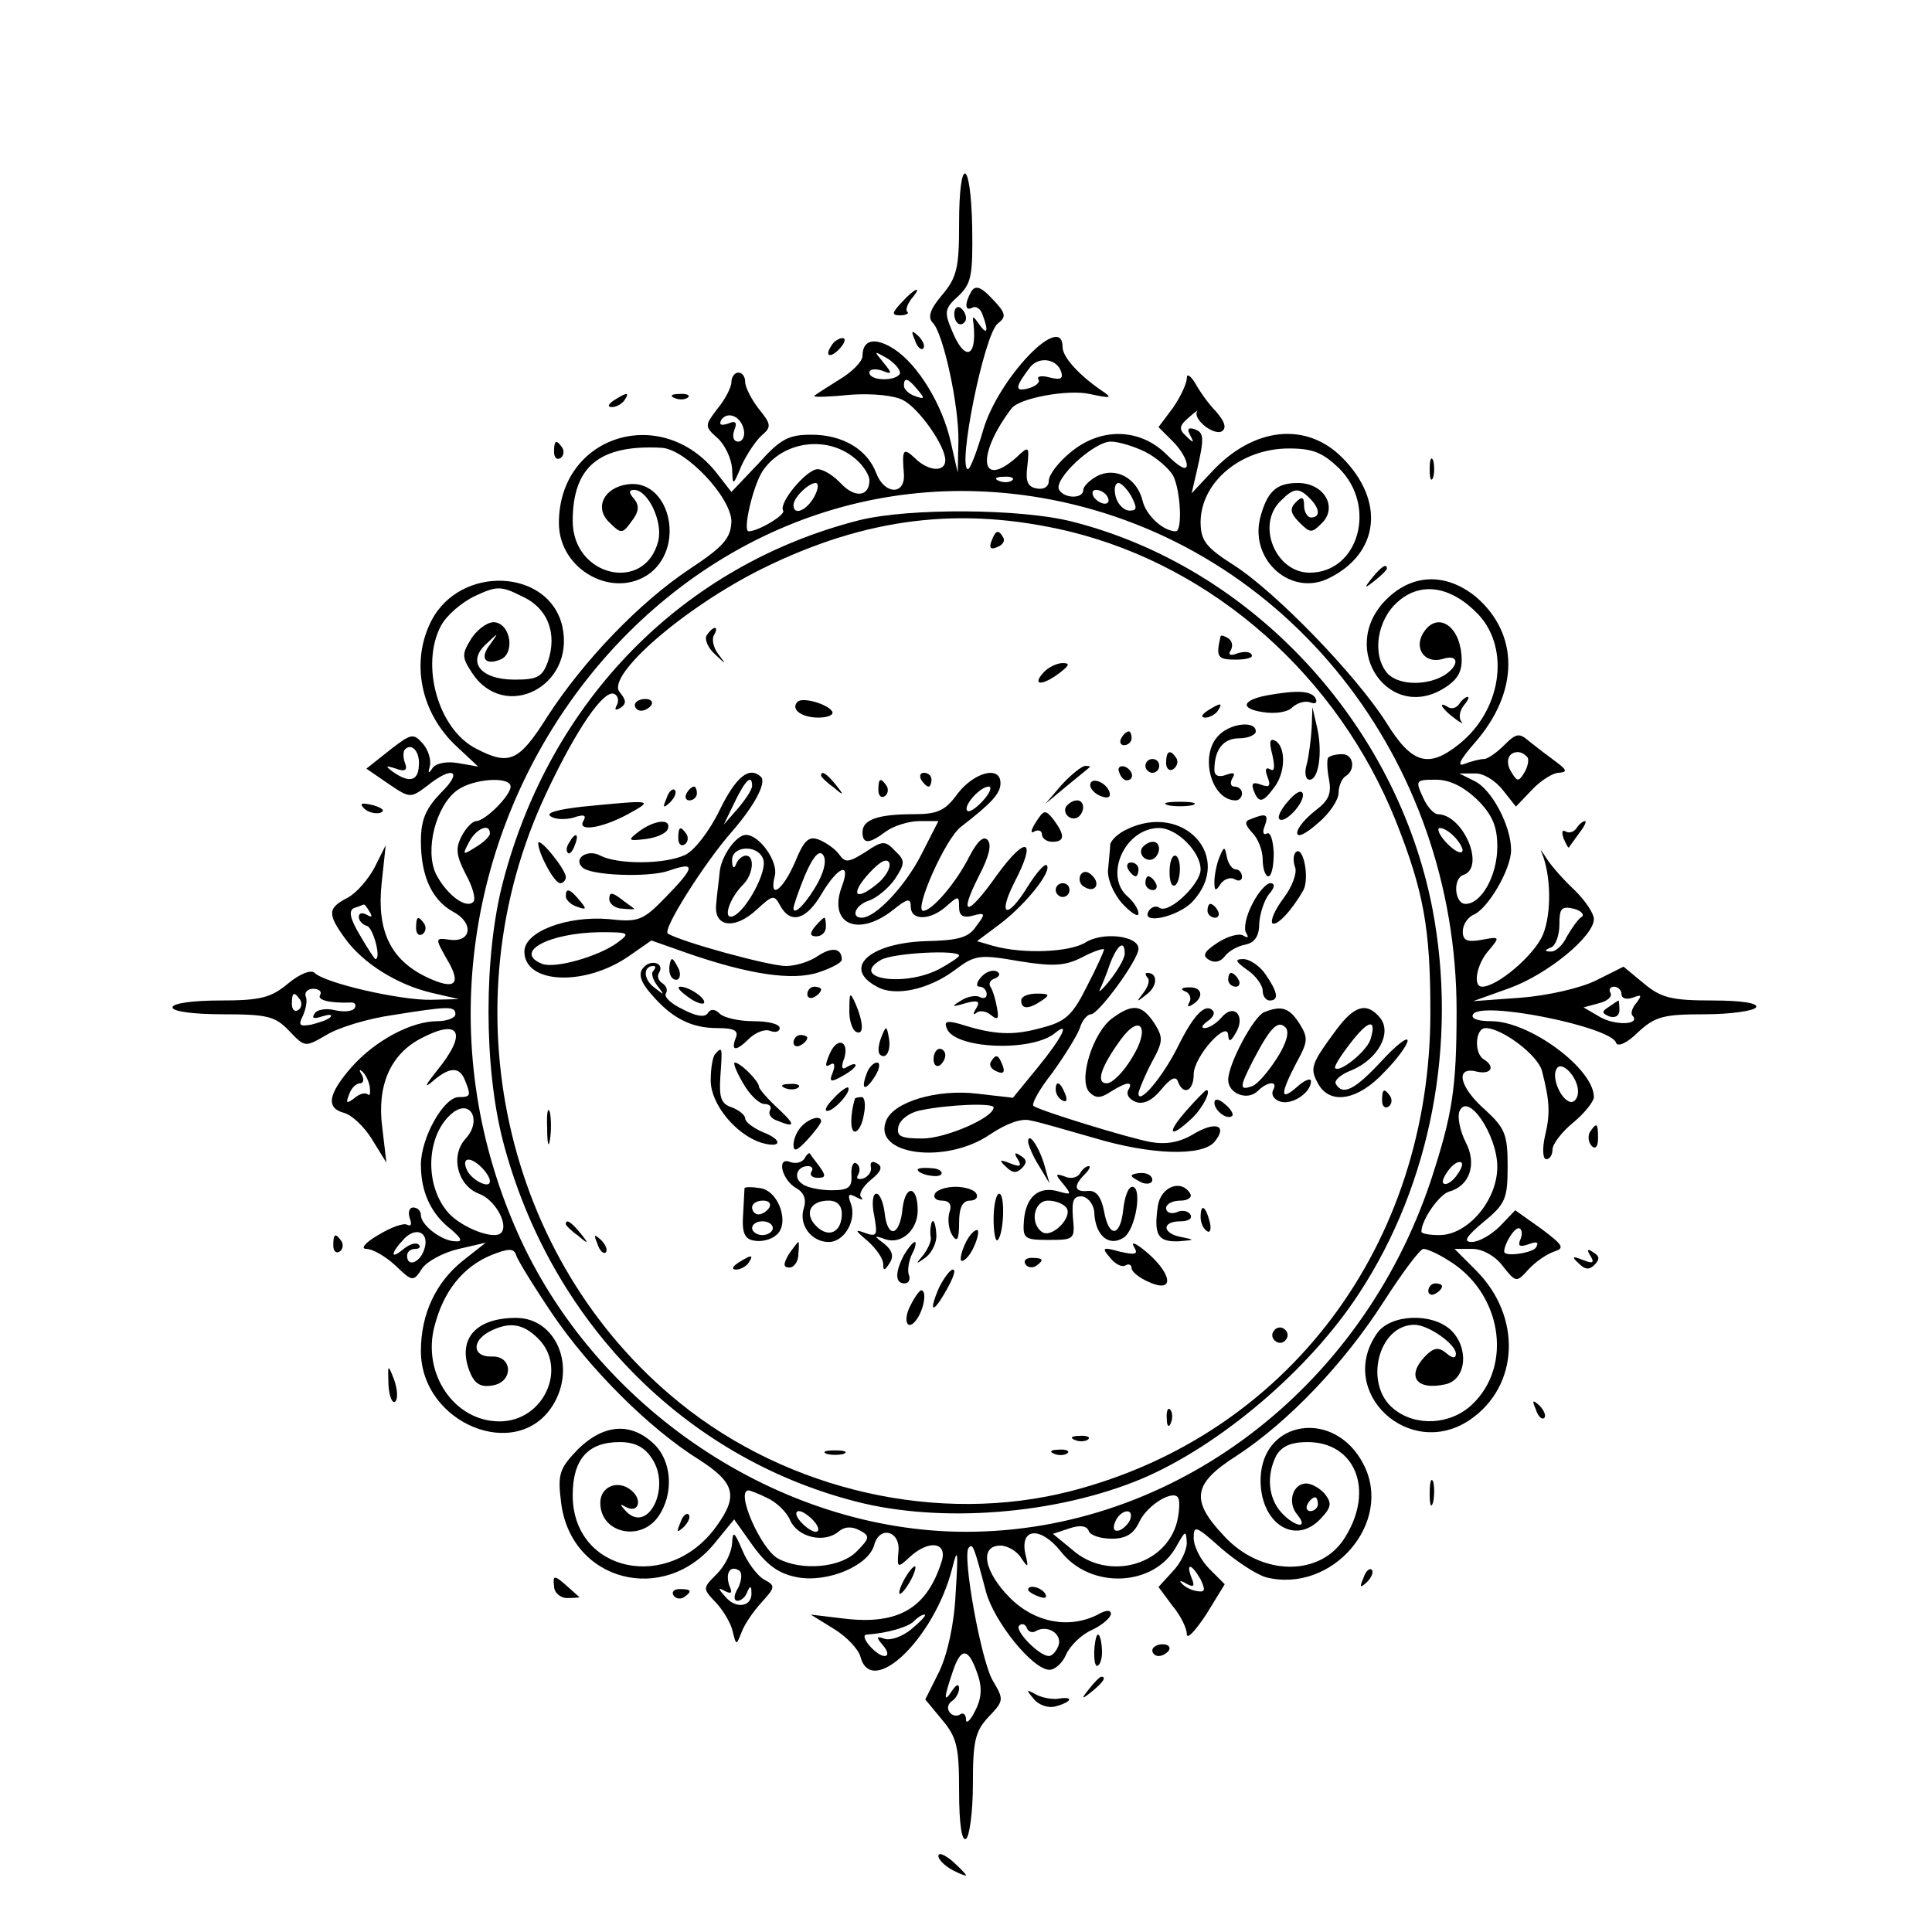 <?xml version="1.0" standalone="no"?>
<!DOCTYPE svg PUBLIC "-//W3C//DTD SVG 20010904//EN"
 "http://www.w3.org/TR/2001/REC-SVG-20010904/DTD/svg10.dtd">
<svg version="1.0" xmlns="http://www.w3.org/2000/svg"
 width="280pt" height="280pt" viewBox="0 0 280 280"
 preserveAspectRatio="xMidYMid meet">
<g transform="translate(0,280) scale(0.1,-0.1)"
fill="#000000" stroke="none">
<path d="M1390 2476 c0 -64 -3 -78 -25 -104 -17 -20 -21 -32 -13 -40 15 -15
38 -120 37 -172 l-1 -45 -10 44 c-12 54 -47 112 -82 135 -28 18 -46 14 -46
-10 0 -8 -16 -24 -35 -35 -19 -12 -35 -22 -35 -23 0 -2 24 -1 54 2 30 2 62 -1
75 -8 23 -12 61 -66 61 -87 0 -18 -25 -16 -44 3 -17 16 -19 13 -16 -23 2 -31
-28 -30 -40 1 -13 35 -49 56 -94 56 -33 0 -45 -6 -77 -42 l-39 -41 -21 27
c-80 102 -229 55 -229 -72 0 -69 81 -112 133 -72 51 41 26 137 -34 128 -34 -5
-48 -34 -26 -55 17 -17 19 -17 32 1 11 14 12 23 4 33 -8 9 -8 13 0 13 20 0 42
-46 35 -74 -19 -76 -124 -52 -124 29 0 79 39 111 129 106 35 -2 101 -72 101
-107 -1 -24 -11 -36 -61 -69 -72 -48 -153 -132 -206 -214 -41 -65 -55 -71
-103 -46 -55 28 -81 121 -51 178 8 15 30 34 49 43 32 15 38 15 68 0 38 -17 52
-54 38 -95 -8 -22 -15 -26 -48 -26 -50 0 -70 26 -41 52 18 17 18 17 6 0 -16
-20 -9 -32 14 -23 21 8 16 50 -7 54 -9 2 -24 -8 -34 -22 -15 -24 -15 -28 0
-51 47 -72 150 -20 131 67 -19 84 -148 90 -190 8 -30 -59 -16 -133 37 -182
l31 -29 -29 5 c-16 3 -32 0 -37 -7 -6 -9 -7 -8 -4 3 2 8 -2 23 -10 32 -14 16
-17 15 -48 -9 l-34 -27 32 -22 c31 -21 32 -21 56 -3 37 30 53 22 20 -10 -22
-23 -29 -39 -29 -70 0 -51 16 -85 46 -102 31 -16 28 -45 -4 -41 -21 3 -22 3
-5 -27 23 -38 13 -47 -29 -27 -52 25 -72 67 -65 135 l6 56 -16 -32 c-9 -17
-26 -37 -39 -44 -29 -15 -30 -23 -4 -59 26 -36 75 -67 126 -79 l39 -9 -40 -1
c-44 -1 -154 24 -169 39 -5 5 -21 -1 -38 -15 -25 -21 -40 -25 -99 -25 -39 0
-69 -4 -69 -10 0 -6 31 -10 73 -10 65 0 76 -3 96 -24 23 -24 23 -24 54 -6 18
11 61 24 97 29 81 13 90 13 90 1 0 -5 -12 -10 -26 -10 -38 0 -90 -28 -124 -66
-35 -40 -38 -60 -11 -67 11 -3 29 -20 40 -38 l21 -34 -6 51 c-8 61 12 106 56
129 57 30 68 8 23 -47 -16 -20 -19 -26 -7 -16 25 22 40 23 48 2 9 -22 8 -24
-9 -24 -22 0 -55 -59 -55 -98 0 -39 14 -71 44 -94 15 -13 17 -18 6 -17 -19 0
-50 23 -50 38 0 6 -5 11 -11 11 -6 0 -8 -7 -5 -16 3 -8 2 -12 -4 -9 -5 3 -24
-4 -42 -15 -19 -11 -26 -20 -17 -20 9 0 28 -11 42 -24 25 -24 26 -24 39 -4 7
10 31 23 53 28 l39 9 -33 -26 c-39 -31 -61 -77 -61 -131 0 -105 139 -162 191
-79 35 56 5 127 -53 127 -58 0 -85 -30 -68 -76 7 -19 16 -25 33 -22 31 4 31
43 0 42 -28 -1 -30 22 -4 36 29 15 49 12 71 -10 43 -43 8 -120 -56 -120 -66 0
-113 70 -94 139 13 50 41 85 82 102 25 10 33 10 36 0 2 -7 26 -46 53 -86 53
-78 139 -165 213 -211 51 -33 56 -52 25 -95 -69 -98 -209 -68 -209 44 0 52 22
77 68 77 22 0 36 -7 47 -24 28 -42 -6 -110 -38 -76 -9 10 -9 11 0 6 18 -10 25
10 8 24 -19 16 -45 6 -45 -18 0 -44 58 -57 84 -20 23 33 20 81 -7 106 -33 31
-72 28 -109 -8 -27 -28 -30 -36 -25 -76 13 -116 150 -152 224 -59 l27 33 27
-38 c21 -29 38 -41 65 -46 44 -8 103 17 111 47 8 29 39 20 35 -11 -2 -22 -1
-23 16 -7 28 26 55 22 47 -5 -21 -68 -62 -93 -140 -84 l-50 6 34 -21 c18 -11
35 -29 38 -40 16 -61 107 26 133 128 8 32 9 26 5 -36 -2 -45 -12 -89 -24 -114
l-20 -40 24 -29 c22 -26 25 -40 25 -104 0 -48 4 -73 10 -69 5 3 10 39 10 79 0
62 3 77 23 98 22 23 22 25 6 52 -17 28 -45 183 -35 193 6 6 7 4 25 -64 12 -44
68 -113 92 -113 8 0 19 10 24 22 6 13 22 29 38 36 15 7 27 18 27 23 0 6 -7 6
-19 -1 -41 -21 -91 -12 -127 24 -38 38 -45 76 -14 76 10 0 24 -8 30 -18 10
-15 11 -14 6 6 -8 38 22 40 51 4 43 -56 136 -52 168 7 13 23 14 24 15 5 0 -11
-9 -30 -21 -42 l-20 -22 20 -27 c12 -14 21 -33 21 -41 0 -9 12 4 28 28 l27 44
-22 22 c-13 13 -23 33 -23 45 0 19 3 18 40 -15 22 -19 51 -38 65 -42 96 -24
185 80 141 164 -41 80 -146 65 -149 -20 -2 -65 50 -100 88 -58 15 16 15 22 5
35 -7 8 -19 15 -27 15 -19 0 -28 -27 -13 -45 18 -22 -4 -18 -23 3 -19 21 -22
54 -7 83 8 13 21 19 45 19 69 0 97 -69 55 -137 -35 -59 -123 -58 -177 2 -48
51 -44 75 19 115 75 49 156 134 213 223 27 42 53 77 58 77 5 0 21 -7 35 -16
78 -46 96 -153 35 -210 -31 -29 -81 -32 -113 -6 -44 35 -23 122 30 122 20 0
60 -28 60 -42 0 -7 -5 -7 -14 1 -11 9 -18 8 -30 -4 -29 -30 -13 -51 30 -41 30
8 33 54 6 79 -28 25 -87 22 -106 -5 -60 -85 46 -185 134 -126 72 49 76 150 9
217 l-31 31 26 0 c14 0 33 -10 44 -25 19 -24 20 -24 37 -5 10 11 26 22 37 26
16 5 14 9 -18 33 l-38 27 -22 -23 c-13 -13 -31 -23 -41 -23 -13 0 -8 8 17 29
32 26 35 34 35 81 0 46 -4 55 -32 81 -38 33 -45 64 -13 56 21 -5 28 7 10 18
-14 9 -12 45 3 45 24 0 77 -40 82 -63 11 -43 12 -61 4 -94 -4 -18 -3 -33 2
-33 5 0 9 6 9 14 0 8 14 26 30 39 17 14 30 31 30 37 0 41 -93 110 -149 110
-20 0 -30 4 -26 10 12 20 199 -18 207 -41 2 -7 16 -1 32 15 25 23 37 26 97 26
37 0 71 5 74 10 4 6 -20 10 -64 10 -59 0 -74 4 -99 25 l-29 24 -40 -20 c-22
-11 -70 -22 -109 -25 l-69 -5 53 19 c55 20 122 75 122 100 0 8 -12 26 -27 41
-16 15 -34 35 -41 46 -7 11 -11 16 -8 10 14 -32 15 -89 2 -120 -13 -30 -66
-75 -88 -75 -14 0 -8 33 10 53 16 19 16 20 -10 15 -22 -4 -28 -1 -28 12 0 10
7 20 15 24 21 8 55 66 55 94 0 35 -28 88 -53 100 l-22 11 22 0 c12 1 30 -10
41 -24 l19 -24 23 24 c13 14 31 25 39 25 13 1 12 4 -4 16 -11 8 -28 21 -38 29
-15 13 -19 13 -37 -5 -11 -11 -24 -20 -29 -20 -5 0 -18 -3 -28 -7 -12 -5 -8 5
14 30 65 74 65 158 2 212 -43 35 -92 34 -130 -4 -72 -72 7 -183 89 -125 17 12
22 24 20 46 -4 42 -34 60 -53 34 -18 -24 -1 -49 26 -41 25 8 24 -11 0 -25 -28
-15 -67 -12 -81 5 -22 27 -14 77 16 103 34 30 78 22 117 -19 46 -50 33 -139
-29 -188 -44 -35 -68 -28 -105 32 -44 69 -160 189 -221 228 -41 26 -48 36 -48
63 1 58 59 106 128 106 35 0 49 -6 73 -29 55 -55 28 -151 -43 -151 -49 0 -78
69 -42 104 19 19 26 20 42 4 15 -15 16 -28 2 -28 -5 0 -10 8 -10 17 0 13 -3
14 -12 5 -9 -9 -8 -16 5 -29 16 -16 18 -16 33 -1 23 23 3 58 -35 58 -32 0 -45
-13 -55 -52 -14 -61 46 -113 100 -86 73 36 82 112 19 175 -52 52 -128 44 -188
-20 l-30 -32 7 30 c12 52 11 58 -3 63 -9 3 -11 0 -6 -9 6 -11 5 -12 -6 -1 -11
10 -10 15 4 27 9 8 15 12 12 9 -7 -11 24 -36 36 -29 7 5 4 14 -9 29 -11 11
-24 30 -30 41 -7 11 -12 14 -12 7 0 -8 -9 -27 -20 -43 l-21 -28 21 -21 c11
-11 20 -26 20 -34 0 -9 -11 -3 -29 15 -39 39 -96 40 -140 3 -17 -14 -31 -32
-31 -41 0 -8 -7 -13 -17 -11 -14 2 -17 11 -14 33 3 29 2 29 -16 12 -53 -47
-58 4 -7 71 11 15 82 28 113 21 33 -7 34 -6 16 6 -33 23 -55 48 -55 62 0 52
-93 -45 -115 -120 -9 -31 -19 -57 -22 -57 -16 0 23 195 43 211 13 10 12 15 -8
36 -16 17 -24 20 -30 11 -10 -17 -10 -30 1 -24 5 3 12 -1 15 -10 9 -24 7 -31
-5 -14 -9 13 -10 13 -8 0 5 -49 -13 -54 -31 -10 -12 28 -11 33 9 51 19 18 21
30 20 100 -2 100 -19 105 -19 5z m-86 -218 c-7 -11 -44 -10 -44 2 0 5 8 6 18
3 15 -6 16 -5 2 12 -14 17 -14 17 7 5 12 -8 19 -18 17 -22z m234 3 c3 -10 -1
-12 -17 -8 -11 3 -19 2 -16 -3 3 -4 -4 -10 -15 -13 -20 -5 -19 2 3 31 13 16
39 12 45 -7z m-208 -26 c11 -13 10 -14 -4 -9 -9 3 -16 10 -16 15 0 13 6 11 20
-6z m-88 -102 c10 -9 18 -22 18 -29 0 -24 -21 -26 -41 -5 -11 12 -26 21 -34
21 -16 0 -57 -49 -50 -60 4 -6 -36 -30 -50 -30 -9 0 6 65 20 87 30 45 97 53
137 16z m418 12 c16 -8 34 -24 40 -34 11 -21 14 -81 4 -81 -18 0 -43 23 -48
44 -8 33 -39 50 -66 36 -11 -6 -20 -15 -20 -20 0 -13 -27 -13 -35 0 -9 15 50
70 75 70 11 0 34 -7 50 -15z m-193 -41 c-3 -3 -12 -4 -19 -1 -8 3 -5 6 6 6 11
1 17 -2 13 -5z m-287 -24 c-11 -20 -30 -28 -30 -12 0 11 22 32 32 32 5 0 4 -9
-2 -20z m460 0 c8 -16 8 -20 -3 -20 -8 0 -17 9 -20 20 -3 11 -1 20 4 20 4 0
13 -9 19 -20z m-117 -4 c342 -66 588 -376 588 -741 0 -112 -6 -150 -37 -245
-101 -304 -374 -510 -674 -510 -270 0 -538 179 -651 436 -242 550 209 1168
774 1060z m82 4 c3 -5 2 -10 -4 -10 -5 0 -13 5 -16 10 -3 6 -2 10 4 10 5 0 13
-4 16 -10z m-998 -390 c-1 -22 -14 -25 -37 -9 -12 9 -12 10 4 5 13 -5 17 -2
13 8 -3 8 -3 17 0 20 10 10 22 -4 20 -24z m1607 12 c2 -4 0 -14 -5 -22 -8 -13
-10 -13 -18 0 -10 15 -6 30 9 30 5 0 11 -4 14 -8z m-1474 -42 c0 -13 -37 -50
-50 -50 -5 0 -15 -10 -21 -22 -9 -17 -8 -28 6 -55 10 -18 15 -36 11 -40 -11
-11 -39 11 -54 40 -17 35 0 100 31 122 24 17 77 20 77 5z m1401 -19 c22 -22
29 -39 29 -68 0 -42 -23 -83 -46 -83 -16 0 -19 37 -3 42 32 11 0 87 -37 88 -6
0 -16 11 -22 25 -11 24 -10 25 19 25 20 0 40 -10 60 -29z m-1431 -49 c0 -4 -9
-13 -21 -20 -19 -12 -19 -11 -9 8 10 19 30 28 30 12z m1400 -7 c20 -24 6 -28
-15 -5 -10 11 -13 20 -8 20 6 0 16 -7 23 -15z m-1574 -107 c4 -7 3 -8 -4 -4
-7 4 -12 3 -12 -3 0 -5 5 -11 12 -13 9 -3 21 -48 12 -48 -1 0 -11 15 -22 34
-15 25 -17 36 -9 40 7 2 13 5 14 5 1 1 5 -4 9 -11z m1756 -7 c-5 -3 -14 -16
-21 -28 -6 -13 -17 -23 -24 -22 -9 0 -9 2 1 6 6 2 12 17 12 33 0 24 3 27 21
23 11 -3 16 -9 11 -12z m-1828 -113 c-5 -7 13 -12 43 -11 7 1 10 -3 7 -8 -3
-5 -16 -6 -29 -3 -12 3 -26 1 -29 -5 -5 -7 -1 -8 11 -4 10 3 15 3 12 -1 -4 -4
-16 -8 -28 -11 -17 -3 -19 -1 -12 13 4 9 7 22 4 28 -2 6 3 11 11 11 8 0 13 -4
10 -9z m1886 1 c0 -6 7 -8 16 -5 13 5 14 4 6 -7 -7 -8 -9 -16 -6 -19 12 -13
-24 -15 -47 -2 l-24 14 22 6 c13 3 20 10 17 15 -3 5 0 9 5 9 6 0 11 -5 11 -11z
m-1915 -8 c3 -5 2 -12 -3 -15 -5 -3 -9 1 -9 9 0 17 3 19 12 6z m1852 -133 c0
-9 -5 -16 -11 -15 -14 3 -28 36 -20 48 7 13 31 -12 31 -33z m-1751 6 c1 -9 0
-13 -3 -10 -4 3 -12 1 -20 -6 -11 -8 -12 -7 -7 6 3 9 10 16 16 16 5 0 6 6 2
13 -4 6 -3 8 1 4 5 -4 10 -15 11 -23z m139 -74 c-23 -25 -12 -68 19 -80 23 -8
44 -45 32 -57 -10 -10 -55 7 -75 28 -37 40 -34 116 6 147 26 19 41 -13 18 -38z
m1495 -41 c0 -49 -43 -99 -84 -99 -14 0 -26 2 -26 5 0 17 26 54 40 58 30 8 41
40 24 72 -8 16 -12 36 -9 44 12 30 55 -34 55 -80z m-1472 -1 c7 -7 12 -15 12
-20 0 -12 -28 2 -34 18 -7 17 6 18 22 2z m1412 -13 c-7 -9 -15 -13 -18 -10 -3
2 1 11 8 20 7 9 15 13 18 10 3 -2 -1 -11 -8 -20z m-1496 -108 c-7 -18 -24 -23
-24 -7 0 6 5 10 12 10 6 0 8 3 5 6 -4 4 -13 1 -22 -6 -20 -17 -19 -6 1 15 19
19 38 7 28 -18z m1590 18 c-5 -11 -2 -13 12 -8 11 4 15 3 10 -5 -5 -8 -46 -14
-46 -6 0 11 14 34 21 34 4 0 6 -7 3 -15z m-1092 -376 c13 -6 28 -20 33 -32 11
-25 49 -34 70 -17 9 8 20 8 31 2 15 -8 15 -11 -5 -31 -23 -23 -79 -28 -113
-10 -25 13 -63 99 -43 99 2 0 15 -5 27 -11z m594 -34 c-16 -64 -100 -87 -152
-41 l-28 23 24 8 c15 5 25 4 28 -4 2 -6 17 -11 33 -11 21 0 32 7 40 24 12 26
52 49 57 34 2 -5 1 -20 -2 -33z m204 25 c0 -5 -5 -10 -11 -10 -5 0 -7 5 -4 10
3 6 8 10 11 10 2 0 4 -4 4 -10z m-730 -25 c7 -8 8 -15 2 -15 -5 0 -15 7 -22
15 -7 8 -8 15 -2 15 5 0 15 -7 22 -15z m458 3 c-2 -6 -10 -14 -16 -16 -7 -2
-10 2 -6 12 7 18 28 22 22 4z m102 -87 c7 -15 7 -19 -5 -17 -8 1 -18 6 -22 11
-5 4 -2 5 6 0 11 -6 13 -4 8 8 -9 23 0 21 13 -2z m-419 -72 c-13 -11 -31 -17
-39 -14 -12 4 -13 3 -2 -10 7 -8 8 -15 2 -15 -12 0 -38 30 -26 31 30 2 60 11
68 19 6 6 12 10 16 10 3 -1 -6 -10 -19 -21z m180 -3 c17 10 39 -4 33 -21 -3
-8 -9 -15 -14 -15 -14 0 -50 37 -43 44 4 4 9 2 11 -3 2 -6 8 -8 13 -5z m-84
-63 c7 -20 5 -36 -4 -53 -7 -14 -13 -19 -13 -12 0 7 -4 11 -9 7 -5 -3 -12 -1
-15 4 -4 5 -2 12 4 16 5 3 10 12 10 18 0 7 -4 6 -10 -3 -13 -20 -12 -10 1 28
12 36 23 34 36 -5z"/>
<path d="M1245 2046 c-255 -65 -447 -260 -516 -524 -28 -107 -28 -268 0 -376
68 -260 262 -458 511 -522 123 -32 291 -19 415 33 113 48 243 158 315 269 104
159 143 363 106 557 -52 269 -262 495 -522 561 -74 19 -237 20 -309 2z m304
-16 c210 -51 390 -210 474 -420 40 -101 50 -155 50 -275 1 -339 -207 -615
-521 -696 -191 -49 -409 0 -567 128 -256 207 -337 577 -194 882 44 94 85 154
100 145 5 -3 6 -10 3 -16 -4 -7 -2 -8 5 -4 9 6 9 11 -1 23 -20 24 94 123 207
179 150 74 288 91 444 54z"/>
<path d="M1437 2016 c-4 -10 -1 -13 8 -9 8 3 12 9 9 14 -7 12 -11 11 -17 -5z"/>
<path d="M1024 1879 c-3 -6 2 -18 12 -27 17 -16 17 -16 5 0 -7 9 -10 22 -6 28
3 5 4 10 1 10 -3 0 -8 -5 -12 -11z"/>
<path d="M1769 1878 c-7 -30 -5 -34 22 -34 15 0 26 3 23 7 -2 5 -12 5 -21 2
-10 -4 -14 -2 -9 5 3 6 2 13 -4 17 -5 3 -10 5 -11 3z"/>
<path d="M1512 1825 c-17 -19 -1 -19 24 0 14 11 15 14 4 14 -8 0 -21 -6 -28
-14z"/>
<path d="M1835 1792 c-35 -7 -38 -19 -5 -24 18 -3 37 0 43 7 7 6 18 10 26 7 8
-3 11 0 7 7 -7 10 -27 11 -71 3z"/>
<path d="M920 1778 c0 -4 4 -8 9 -8 6 0 12 4 15 8 3 5 -1 9 -9 9 -8 0 -15 -4
-15 -9z"/>
<path d="M1156 1783 c-11 -11 6 -23 30 -23 14 0 23 4 20 9 -7 11 -43 21 -50
14z"/>
<path d="M1750 1770 c-9 -6 -10 -10 -3 -10 6 0 15 5 18 10 8 12 4 12 -15 0z"/>
<path d="M1901 1745 c-1 -16 -4 -40 -7 -52 -4 -13 -2 -23 4 -23 13 0 19 39 11
75 l-7 30 -1 -30z"/>
<path d="M1766 1734 c-28 -28 -11 -94 25 -94 5 0 9 5 9 10 0 6 -5 10 -11 10
-5 0 -7 5 -3 12 5 8 2 9 -9 5 -11 -4 -17 -1 -17 7 0 30 13 46 36 46 13 0 24 5
24 10 0 16 -37 12 -54 -6z"/>
<path d="M1625 1730 c-3 -5 -1 -10 4 -10 6 0 11 5 11 10 0 6 -2 10 -4 10 -3 0
-8 -4 -11 -10z"/>
<path d="M1844 1706 c4 -18 3 -25 -3 -21 -7 4 -8 -1 -4 -11 5 -13 3 -16 -10
-11 -11 4 -14 2 -10 -9 7 -18 13 -18 29 4 17 21 18 58 3 68 -9 5 -10 -1 -5
-20z"/>
<path d="M1690 1694 c0 -8 5 -12 10 -9 6 4 8 11 5 16 -9 14 -15 11 -15 -7z"/>
<path d="M1925 1702 c-2 -2 -2 -16 1 -31 4 -21 0 -31 -20 -46 -14 -11 -26 -25
-26 -32 0 -8 13 -1 30 14 17 14 30 34 30 44 0 10 5 21 10 24 15 9 12 32 -5 32
-8 0 -17 -2 -20 -5z"/>
<path d="M1660 1690 c0 -5 5 -10 10 -10 6 0 10 5 10 10 0 6 -4 10 -10 10 -5 0
-10 -4 -10 -10z"/>
<path d="M1539 1663 l-24 -28 30 25 c17 14 32 26 34 28 2 1 0 2 -6 2 -5 0 -20
-12 -34 -27z"/>
<path d="M1622 1681 c2 -7 7 -12 11 -12 12 1 9 15 -3 20 -7 2 -11 -2 -8 -8z"/>
<path d="M1043 1626 c-15 -31 -37 -59 -50 -65 -30 -14 -98 -14 -123 -1 -18 10
-40 -4 -26 -17 11 -12 96 -15 125 -5 40 14 39 6 -5 -39 -32 -33 -39 -36 -82
-31 -60 5 -122 -18 -122 -47 0 -47 87 -51 151 -7 l33 23 54 -19 c87 -30 151
-40 189 -27 18 6 33 14 33 18 0 17 -14 19 -34 6 -11 -8 -32 -15 -47 -15 -24 0
-152 35 -171 47 -9 5 54 104 93 148 32 37 50 70 42 79 -17 16 -36 1 -60 -48z
m47 35 c0 -5 -9 -19 -20 -32 l-21 -24 16 33 c15 31 25 41 25 23z m-195 -227
c-27 -20 -90 -38 -109 -31 -43 17 9 45 84 46 42 0 44 -1 25 -15z"/>
<path d="M1190 1676 c0 -2 8 -10 18 -17 15 -13 16 -12 3 4 -13 16 -21 21 -21
13z"/>
<path d="M1335 1670 c3 -5 8 -10 11 -10 2 0 4 5 4 10 0 6 -5 10 -11 10 -5 0
-7 -4 -4 -10z"/>
<path d="M1388 1650 c-18 -25 -29 -30 -64 -30 -52 0 -74 -8 -74 -26 0 -18 10
-17 34 1 11 8 33 15 48 15 l28 0 -25 -49 c-23 -45 -66 -91 -86 -91 -17 0 -9
19 11 25 11 4 28 18 37 31 15 23 15 27 0 41 -14 15 -18 15 -43 -2 -24 -15 -29
-16 -38 -3 -6 8 -19 17 -29 21 -15 6 -22 -1 -35 -33 -18 -41 -38 -55 -29 -19
5 20 -22 59 -42 59 -14 0 -36 -31 -38 -54 -1 -12 -4 -32 -5 -46 -4 -34 27 -38
59 -8 23 21 25 22 34 5 15 -27 38 -20 60 18 24 40 43 47 29 10 -20 -54 23 -74
74 -34 21 17 26 18 26 5 0 -21 29 -20 52 1 17 15 18 15 18 -2 0 -12 6 -16 20
-12 18 5 19 3 5 -15 -11 -17 -26 -21 -74 -22 -81 -3 -121 -39 -70 -66 26 -15
76 -4 114 25 28 21 35 22 92 12 50 -8 67 -7 92 6 17 9 31 13 31 11 0 -3 -11
-27 -25 -54 -21 -42 -31 -51 -67 -60 -40 -11 -67 -10 -117 6 -18 5 -23 4 -19
-6 10 -30 121 -35 156 -8 24 20 12 -5 -24 -49 l-36 -44 -52 6 c-58 7 -122 -12
-132 -40 -19 -49 87 -63 151 -19 24 16 46 24 59 20 12 -2 52 -14 91 -25 83
-25 157 -27 175 -6 20 24 2 31 -31 11 -20 -12 -40 -15 -62 -11 -32 6 -156 44
-169 52 -4 2 8 24 27 48 18 25 36 54 40 65 3 11 11 20 16 20 11 0 69 79 69 95
0 19 -52 25 -77 9 -23 -14 -89 -17 -133 -5 l-24 7 36 27 c37 29 73 75 65 83
-3 3 -15 -11 -27 -30 -30 -49 -45 -45 -20 5 33 63 18 70 -25 11 -43 -61 -57
-62 -26 -1 14 27 19 45 12 52 -6 6 -15 -3 -26 -24 -19 -38 -54 -79 -67 -79
-14 0 32 105 55 122 44 34 57 48 57 63 0 26 -38 16 -62 -15z m37 -10 c-10 -11
-20 -18 -23 -15 -7 6 18 35 31 35 5 0 2 -9 -8 -20z m-319 -85 c7 -17 -25 -76
-44 -83 -15 -5 -5 26 15 46 15 15 17 42 4 42 -5 0 -12 -6 -14 -12 -3 -8 -6 -6
-6 5 -1 21 37 24 45 2z m80 -33 c-15 -28 -36 -51 -36 -38 0 3 7 24 16 46 11
26 20 38 26 32 6 -6 4 -21 -6 -40z m84 -4 c-32 -26 -38 -13 -9 18 15 16 25 21
28 13 2 -7 -6 -21 -19 -31z m360 -100 c0 -7 -10 -24 -21 -38 -11 -14 -18 -20
-15 -14 3 6 10 23 15 38 11 28 21 34 21 14z m-240 -3 c0 -2 -13 -11 -30 -20
-51 -26 -130 -13 -83 14 18 10 113 15 113 6z m50 -220 c0 -15 -70 -45 -103
-45 -31 0 -38 3 -35 17 2 10 16 21 33 24 38 8 105 11 105 4z"/>
<path d="M1273 1655 c0 -8 4 -12 9 -9 5 3 6 10 3 15 -9 13 -12 11 -12 -6z"/>
<path d="M1580 1662 c0 -5 7 -13 16 -16 10 -4 14 -1 12 6 -5 15 -28 23 -28 10z"/>
<path d="M966 1643 c-6 -14 -5 -15 5 -6 7 7 10 15 7 18 -3 3 -9 -2 -12 -12z"/>
<path d="M995 1650 c-3 -5 -1 -10 4 -10 6 0 11 5 11 10 0 6 -2 10 -4 10 -3 0
-8 -4 -11 -10z"/>
<path d="M1867 1639 c-10 -11 -16 -23 -13 -26 8 -8 38 25 34 37 -2 6 -11 1
-21 -11z"/>
<path d="M845 1631 c-36 -4 -55 -9 -47 -14 7 -5 22 -5 33 -2 15 5 19 4 15 -4
-11 -17 25 -12 64 9 38 21 37 21 -65 11z"/>
<path d="M1545 1631 c-6 -11 9 -23 19 -14 9 9 7 23 -3 23 -6 0 -12 -4 -16 -9z"/>
<path d="M1693 1633 c9 -2 25 -2 35 0 9 3 1 5 -18 5 -19 0 -27 -2 -17 -5z"/>
<path d="M1501 1608 c-7 -11 -8 -17 -2 -13 6 3 11 1 11 -4 0 -6 7 -11 15 -11
18 0 19 9 2 32 -12 15 -14 15 -26 -4z"/>
<path d="M1813 1613 c-10 -3 -9 -8 2 -20 8 -8 15 -25 15 -39 0 -13 4 -24 8
-24 5 0 8 15 8 34 -1 19 -5 31 -10 28 -5 -3 -7 2 -3 11 6 17 2 19 -20 10z"/>
<path d="M926 1595 c-17 -13 -16 -14 10 -11 15 2 30 8 32 15 5 15 -19 13 -42
-4z"/>
<path d="M1633 1598 c-13 -6 -23 -16 -24 -22 0 -6 -2 -22 -3 -35 -2 -13 7 -35
20 -50 13 -14 24 -21 24 -15 0 6 -7 17 -15 24 -36 30 -5 100 45 100 25 0 60
-34 60 -60 0 -21 -45 -64 -59 -56 -5 4 -12 2 -16 -4 -13 -21 42 -9 63 13 61
65 -13 145 -95 105z"/>
<path d="M983 1585 c0 -8 4 -12 9 -9 5 3 6 10 3 15 -9 13 -12 11 -12 -6z"/>
<path d="M825 1579 c-4 -6 -5 -12 -2 -15 2 -3 7 2 10 11 7 17 1 20 -8 4z"/>
<path d="M780 1578 c0 -14 23 -58 32 -58 4 0 8 4 8 9 0 11 -39 59 -40 49z"/>
<path d="M1655 1571 c-6 -11 9 -23 19 -14 9 9 7 23 -3 23 -6 0 -12 -4 -16 -9z"/>
<path d="M1767 1557 c-4 -10 -7 -26 -7 -35 0 -14 2 -14 9 -3 5 7 14 10 20 7 6
-4 11 -2 11 3 0 6 -4 11 -9 11 -5 0 -11 8 -13 18 -3 16 -4 16 -11 -1z"/>
<path d="M1878 1565 c-4 -4 -4 -14 -1 -22 3 -8 -4 -28 -17 -45 -12 -16 -19
-32 -16 -36 6 -5 28 18 45 48 9 17 0 65 -11 55z"/>
<path d="M1695 1536 c0 -13 3 -22 8 -19 4 2 7 13 7 24 0 10 -3 19 -7 19 -5 0
-8 -11 -8 -24z"/>
<path d="M1635 1540 c3 -5 8 -10 11 -10 2 0 4 5 4 10 0 6 -5 10 -11 10 -5 0
-7 -4 -4 -10z"/>
<path d="M1566 1532 c-3 -6 -1 -14 5 -17 15 -10 25 3 12 16 -7 7 -13 7 -17 1z"/>
<path d="M1660 1520 c0 -5 5 -10 11 -10 5 0 7 5 4 10 -3 6 -8 10 -11 10 -2 0
-4 -4 -4 -10z"/>
<path d="M1530 1510 c0 -5 5 -10 10 -10 6 0 10 5 10 10 0 6 -4 10 -10 10 -5 0
-10 -4 -10 -10z"/>
<path d="M1815 1490 c-9 -17 -13 -36 -9 -42 4 -7 3 -8 -4 -4 -6 4 -23 -1 -37
-10 -20 -13 -23 -19 -13 -25 8 -5 17 -3 23 5 6 8 19 15 30 17 14 3 20 13 20
31 1 14 7 33 14 42 9 10 9 16 2 16 -6 0 -18 -14 -26 -30z"/>
<path d="M820 1501 c0 -5 7 -12 16 -15 14 -5 15 -4 4 9 -14 17 -20 19 -20 6z"/>
<path d="M883 1497 c0 -7 9 -14 20 -14 11 -1 18 -1 16 0 -2 2 -11 8 -20 15
-12 9 -16 9 -16 -1z"/>
<path d="M1750 1480 c0 -5 5 -10 11 -10 5 0 7 5 4 10 -3 6 -8 10 -11 10 -2 0
-4 -4 -4 -10z"/>
<path d="M1181 1457 c-8 -10 -7 -14 2 -14 8 0 14 6 14 14 0 7 -1 13 -2 13 -2
0 -8 -6 -14 -13z"/>
<path d="M932 1397 c-7 -8 -4 -20 12 -38 30 -35 58 -49 96 -49 25 0 31 -4 26
-15 -7 -19 1 -19 21 1 9 8 22 13 29 10 8 -3 14 -1 14 4 0 6 -17 10 -38 10 -21
0 -43 5 -49 11 -7 7 -13 7 -17 1 -4 -7 -17 -5 -36 5 -17 8 -28 18 -25 23 3 5
1 11 -5 15 -6 4 -8 10 -5 15 9 14 -12 21 -23 7z m15 -4 c-4 -3 -1 -13 6 -22
11 -14 10 -14 -5 -2 -16 12 -16 31 -1 31 4 0 3 -3 0 -7z"/>
<path d="M970 1395 c0 -8 4 -15 10 -15 5 0 7 7 4 15 -4 8 -8 15 -10 15 -2 0
-4 -7 -4 -15z"/>
<path d="M1808 1394 c12 -8 22 -22 22 -30 0 -8 5 -14 10 -14 14 0 12 12 -6 38
-8 12 -23 22 -32 22 -13 0 -12 -3 6 -16z"/>
<path d="M1422 1384 c-7 -8 -8 -14 -2 -14 5 0 10 -5 10 -11 0 -5 -4 -7 -10 -4
-5 3 -18 1 -27 -5 -15 -9 -14 -10 6 -4 18 5 22 3 16 -7 -5 -8 -5 -11 0 -7 4 4
14 3 21 -3 10 -8 12 -6 9 10 -2 12 -6 25 -9 30 -4 5 -1 11 6 13 7 3 8 7 3 10
-6 3 -16 0 -23 -8z"/>
<path d="M1663 1383 c4 -3 1 -13 -6 -22 -11 -14 -10 -14 5 -2 16 12 16 31 1
31 -4 0 -3 -3 0 -7z"/>
<path d="M1780 1380 c0 -5 5 -10 11 -10 5 0 7 5 4 10 -3 6 -8 10 -11 10 -2 0
-4 -4 -4 -10z"/>
<path d="M996 1356 c10 -8 21 -12 24 -10 5 6 -21 24 -34 24 -6 0 -1 -6 10 -14z"/>
<path d="M1170 1359 c0 -5 5 -7 10 -4 6 3 10 8 10 11 0 2 -4 4 -10 4 -5 0 -10
-5 -10 -11z"/>
<path d="M1718 1363 c6 -2 9 -10 6 -15 -4 -7 -2 -8 4 -4 18 11 14 26 -5 25
-11 0 -13 -3 -5 -6z"/>
<path d="M1231 1338 c-1 -15 4 -30 9 -33 12 -7 12 12 0 40 -8 18 -9 17 -9 -7z"/>
<path d="M1480 1350 c0 -13 11 -13 30 0 12 8 11 10 -7 10 -13 0 -23 -4 -23
-10z"/>
<path d="M1613 1325 c-29 -20 -51 -91 -34 -108 9 -9 16 -9 31 1 24 15 33 15
25 2 -3 -6 1 -13 11 -17 11 -4 24 2 37 18 13 16 21 20 24 12 8 -22 23 -14 23
10 0 26 50 81 50 56 1 -10 4 -8 11 4 15 25 -3 44 -21 22 -7 -8 -18 -15 -24
-15 -6 0 -4 4 4 10 8 5 11 12 8 15 -11 12 -28 -5 -52 -54 -23 -45 -57 -84 -56
-65 1 5 9 25 19 44 17 31 17 36 4 57 -18 27 -31 29 -60 8z m27 -59 c-12 -20
-28 -36 -36 -36 -16 0 -9 23 20 63 29 40 44 17 16 -27z"/>
<path d="M1832 1333 c-15 -6 -52 -75 -52 -98 0 -20 28 -31 43 -16 14 14 30 15
22 1 -3 -6 1 -13 9 -16 17 -7 46 12 46 29 0 5 -9 2 -20 -8 -25 -22 -25 -11 -1
35 17 31 17 36 4 57 -15 23 -26 26 -51 16z m19 -66 c-12 -19 -28 -38 -36 -41
-19 -7 -19 -2 1 37 25 48 36 59 47 48 6 -6 2 -22 -12 -44z"/>
<path d="M1937 1308 c-37 -50 -39 -56 -27 -78 17 -32 58 -25 96 16 19 19 34
40 34 46 0 6 -17 -7 -38 -30 -39 -42 -56 -50 -66 -33 -3 5 7 14 23 20 38 16
59 54 41 76 -19 23 -37 18 -63 -17z m49 -15 c-6 -17 -44 -48 -51 -41 -2 2 8
18 22 36 26 34 39 37 29 5z"/>
<path d="M1277 1296 c-4 -10 -5 -21 -2 -24 9 -9 17 6 13 25 -3 17 -4 17 -11
-1z"/>
<path d="M1150 1289 c0 -5 5 -7 10 -4 6 3 10 8 10 11 0 2 -4 4 -10 4 -5 0 -10
-5 -10 -11z"/>
<path d="M1203 1274 c-7 -16 -8 -22 0 -17 6 4 8 0 4 -11 -6 -14 -3 -15 13 -6
11 6 20 13 20 16 0 3 -5 2 -12 -2 -7 -5 -9 -2 -6 8 11 27 -7 38 -19 12z"/>
<path d="M1037 1273 c-4 -3 -7 -21 -7 -39 0 -34 36 -78 73 -90 30 -9 32 4 3
15 -14 6 -26 15 -26 20 0 5 -9 12 -19 16 -16 5 -19 14 -17 45 3 42 3 44 -7 33z"/>
<path d="M1353 1265 c0 -8 4 -12 9 -9 4 3 8 9 8 15 0 5 -4 9 -8 9 -5 0 -9 -7
-9 -15z"/>
<path d="M1436 1261 c-3 -5 1 -11 9 -14 9 -4 12 -1 8 9 -6 16 -10 17 -17 5z"/>
<path d="M1077 1230 c9 -16 23 -30 31 -30 7 0 11 -4 8 -9 -3 -5 1 -12 10 -15
27 -11 28 -7 0 19 -14 13 -26 27 -26 30 0 8 -27 35 -35 35 -3 0 2 -13 12 -30z"/>
<path d="M1256 1244 c-9 -24 -2 -26 12 -4 7 11 8 20 3 20 -5 0 -12 -7 -15 -16z"/>
<path d="M1138 1223 c7 -3 16 -2 19 1 4 3 -2 6 -13 5 -11 0 -14 -3 -6 -6z"/>
<path d="M1208 1208 c-10 -10 -14 -18 -9 -18 10 0 36 29 30 34 -2 1 -12 -6
-21 -16z"/>
<path d="M1530 1221 c0 -6 4 -13 10 -16 6 -3 7 1 4 9 -7 18 -14 21 -14 7z"/>
<path d="M1719 1190 c-29 -33 -24 -41 7 -12 16 14 31 43 22 42 -2 -1 -15 -14
-29 -30z"/>
<path d="M2003 1205 c0 -8 4 -12 9 -9 5 3 6 10 3 15 -9 13 -12 11 -12 -6z"/>
<path d="M1239 1208 c-7 -24 -7 -48 0 -48 5 0 11 11 13 25 3 14 1 25 -3 25 -5
0 -9 -1 -10 -2z"/>
<path d="M1760 1202 c0 -12 19 -26 26 -19 2 2 -2 10 -11 17 -9 8 -15 8 -15 2z"/>
<path d="M793 1165 c0 -22 2 -30 4 -17 2 12 2 30 0 40 -3 9 -5 -1 -4 -23z"/>
<path d="M1162 1168 c-7 -7 -12 -19 -12 -27 0 -11 5 -9 20 7 11 12 20 24 20
27 0 9 -16 5 -28 -7z"/>
<path d="M1490 1145 c1 -6 7 -21 16 -35 l15 -25 -7 25 c-7 26 -24 52 -24 35z"/>
<path d="M1166 1121 c-4 -6 -13 -8 -21 -5 -20 8 -12 -26 9 -38 11 -6 15 -16
11 -29 -8 -24 11 -49 36 -49 23 0 41 32 32 56 -5 13 -3 15 8 9 8 -4 11 -5 7 0
-4 4 2 15 14 25 15 12 18 19 9 24 -7 4 -10 2 -9 -5 2 -6 -3 -14 -11 -17 -8 -2
-11 0 -7 6 3 6 2 13 -3 16 -4 3 -8 -4 -7 -17 1 -18 -4 -22 -29 -22 -16 0 -36
4 -42 9 -14 9 -8 26 8 26 6 0 8 -4 5 -8 -3 -5 1 -9 9 -9 12 0 12 3 3 16 -7 9
-13 17 -14 19 -1 2 -5 -1 -8 -7z m54 -80 c0 -27 -19 -36 -37 -18 -18 18 -9 37
18 37 12 0 19 -7 19 -19z"/>
<path d="M1475 1120 c6 -10 4 -12 -11 -6 -15 6 -17 5 -6 -5 9 -9 15 -10 23 -2
8 8 7 13 -2 18 -8 6 -10 4 -4 -5z"/>
<path d="M1330 1105 c0 -7 30 -13 34 -7 3 4 -4 9 -15 9 -10 1 -19 0 -19 -2z"/>
<path d="M1565 1099 c-4 -6 -14 -8 -22 -4 -14 5 -14 3 -2 -11 12 -15 12 -16
-6 -11 -29 9 -48 -7 -51 -41 -2 -27 0 -29 36 -29 37 0 38 1 35 32 -2 26 1 32
14 31 9 -2 17 -13 17 -25 2 -32 21 -48 42 -35 18 11 28 74 13 74 -6 0 -11 -15
-13 -32 -4 -41 -21 -43 -28 -3 -4 20 -11 30 -23 29 -20 -2 -22 7 -5 24 7 7 9
12 6 12 -4 0 -10 -5 -13 -11z m-19 -50 c8 -14 -21 -43 -35 -35 -19 12 -13 46
8 46 11 0 23 -5 27 -11z"/>
<path d="M1640 1096 c0 -2 7 -6 15 -10 8 -3 15 -1 15 4 0 6 -7 10 -15 10 -8 0
-15 -2 -15 -4z"/>
<path d="M1079 1078 c0 -2 -1 -19 -2 -38 -2 -26 2 -36 16 -38 10 -2 24 1 32 8
20 16 4 64 -23 68 -12 2 -22 2 -23 0z m36 -28 c-3 -5 -10 -10 -16 -10 -5 0 -9
5 -9 10 0 6 7 10 16 10 8 0 12 -4 9 -10z m5 -30 c0 -5 -7 -10 -15 -10 -8 0
-15 5 -15 10 0 6 7 10 15 10 8 0 15 -4 15 -10z"/>
<path d="M1308 1048 c-4 -40 -22 -44 -26 -5 -2 15 -7 27 -12 27 -5 0 -7 -14
-3 -32 5 -28 4 -31 -13 -25 -16 6 -15 4 4 -12 12 -11 22 -25 22 -33 0 -10 2
-10 9 1 7 10 4 19 -7 28 -16 12 -16 13 1 7 23 -8 47 13 47 42 0 36 -18 38 -22
2z"/>
<path d="M1355 1070 c-3 -5 1 -10 10 -10 11 0 15 -6 11 -17 -3 -10 -1 -25 4
-33 7 -11 10 -7 10 18 0 22 5 32 16 32 8 0 12 5 9 10 -3 6 -17 10 -30 10 -13
0 -27 -4 -30 -10z"/>
<path d="M1678 1052 c-6 -42 0 -52 30 -51 24 2 24 2 5 6 -29 5 -30 23 -2 23
11 0 18 4 14 10 -3 5 -12 7 -20 3 -8 -3 -15 0 -15 6 0 6 9 11 21 11 11 0 17 5
14 10 -13 22 -43 10 -47 -18z"/>
<path d="M1440 1033 c0 -20 3 -34 6 -30 9 9 11 67 2 67 -4 0 -8 -16 -8 -37z"/>
<path d="M1740 1036 c0 -8 4 -17 9 -20 5 -4 7 3 4 14 -6 23 -13 26 -13 6z"/>
<path d="M820 1026 c0 -2 8 -10 18 -17 15 -13 16 -12 3 4 -13 16 -21 21 -21
13z"/>
<path d="M1349 1023 c-1 -5 -1 -12 0 -17 1 -4 -4 -16 -11 -25 -12 -14 -11 -14
4 -3 9 7 16 22 15 33 -1 19 -6 26 -8 12z"/>
<path d="M1400 1000 c-6 -12 -9 -24 -7 -27 3 -2 11 5 17 17 6 12 9 24 7 27 -3
2 -11 -5 -17 -17z"/>
<path d="M866 997 c3 -10 9 -15 12 -12 3 3 0 11 -7 18 -10 9 -11 8 -5 -6z"/>
<path d="M1143 982 c-8 -14 -8 -19 1 -19 7 0 13 9 13 19 1 10 1 18 0 18 -1 0
-7 -8 -14 -18z"/>
<path d="M1310 981 c-13 -25 -13 -41 1 -41 6 0 9 6 6 13 -2 6 0 20 5 30 5 9 6
17 4 17 -3 0 -10 -9 -16 -19z"/>
<path d="M1644 992 c6 -10 1 -11 -21 -6 -25 7 -27 6 -14 -9 7 -9 17 -14 22
-11 5 3 9 1 9 -4 0 -5 11 -14 25 -20 40 -18 33 15 -9 48 -13 10 -17 10 -12 2z"/>
<path d="M1070 970 c-9 -6 -10 -10 -3 -10 6 0 15 5 18 10 8 12 4 12 -15 0z"/>
<path d="M1486 968 c3 -5 10 -6 15 -3 13 9 11 12 -6 12 -8 0 -12 -4 -9 -9z"/>
<path d="M1361 934 c-16 -37 -9 -39 11 -3 9 16 14 29 9 29 -4 0 -13 -12 -20
-26z"/>
<path d="M1320 909 c-13 -24 -4 -41 10 -19 10 16 13 40 5 40 -2 0 -9 -9 -15
-21z"/>
<path d="M1846 871 c-4 -5 -2 -12 3 -15 5 -4 12 -2 15 3 4 5 2 12 -3 15 -5 4
-12 2 -15 -3z"/>
<path d="M1691 744 c0 -11 3 -14 6 -6 3 7 2 16 -1 19 -3 4 -6 -2 -5 -13z"/>
<path d="M1558 713 c7 -3 16 -2 19 1 4 3 -2 6 -13 5 -11 0 -14 -3 -6 -6z"/>
<path d="M1198 693 c6 -2 18 -2 25 0 6 3 1 5 -13 5 -14 0 -19 -2 -12 -5z"/>
<path d="M1528 693 c7 -3 16 -2 19 1 4 3 -2 6 -13 5 -11 0 -14 -3 -6 -6z"/>
<path d="M2332 1341 c-11 -7 -11 -9 0 -14 9 -3 15 1 15 9 0 8 -1 14 -1 14 -1
0 -7 -4 -14 -9z"/>
<path d="M1307 2362 c-15 -16 -15 -19 -2 -19 8 0 13 3 10 5 -3 3 0 11 6 19 17
20 5 16 -14 -5z"/>
<path d="M1383 2345 c0 -8 4 -15 9 -15 4 0 8 4 8 9 0 6 -4 12 -8 15 -5 3 -9
-1 -9 -9z"/>
<path d="M1326 2307 c3 -10 9 -15 12 -12 3 3 0 11 -7 18 -10 9 -11 8 -5 -6z"/>
<path d="M1205 2299 c-11 -16 -1 -19 13 -3 7 8 8 14 3 14 -5 0 -13 -5 -16 -11z"/>
<path d="M1060 2246 c0 -7 -9 -25 -20 -38 -19 -25 -19 -26 0 -43 11 -10 20
-30 21 -44 1 -26 1 -26 14 5 8 17 21 36 29 43 14 12 14 16 -4 38 -11 14 -20
32 -20 39 0 8 -4 14 -10 14 -5 0 -10 -6 -10 -14z m18 -69 c2 -9 -2 -17 -8 -17
-7 0 -9 7 -6 16 5 12 2 15 -9 10 -10 -3 -13 -2 -10 5 9 14 29 6 33 -14z"/>
<path d="M890 2220 c-9 -6 -10 -10 -3 -10 6 0 15 5 18 10 8 12 4 12 -15 0z"/>
<path d="M978 2223 c7 -3 16 -2 19 1 4 3 -2 6 -13 5 -11 0 -14 -3 -6 -6z"/>
<path d="M803 2145 c0 -8 4 -12 9 -9 5 3 6 10 3 15 -9 13 -12 11 -12 -6z"/>
<path d="M2072 2120 c0 -14 2 -19 5 -12 2 6 2 18 0 25 -3 6 -5 1 -5 -13z"/>
<path d="M1989 1963 c-13 -16 -12 -17 4 -4 9 7 17 15 17 17 0 8 -8 3 -21 -13z"/>
<path d="M2115 1780 c-4 -6 -11 -8 -16 -5 -16 10 -10 -2 9 -16 9 -7 14 -9 10
-5 -4 5 -3 15 3 23 6 7 9 13 6 13 -3 0 -9 -5 -12 -10z"/>
<path d="M528 1628 c5 -5 16 -8 23 -6 8 3 3 7 -10 11 -17 4 -21 3 -13 -5z"/>
<path d="M2285 1600 c-4 -6 -11 -8 -16 -5 -5 3 -6 -1 -3 -10 4 -9 7 -15 8 -13
1 2 8 11 15 21 7 9 11 17 8 17 -3 0 -9 -5 -12 -10z"/>
<path d="M603 1455 c0 -8 4 -12 9 -9 5 3 6 10 3 15 -9 13 -12 11 -12 -6z"/>
<path d="M2304 1159 c-3 -6 -2 -15 3 -20 5 -5 9 -1 9 11 0 23 -2 24 -12 9z"/>
<path d="M483 995 c0 -8 4 -12 9 -9 5 3 6 10 3 15 -9 13 -12 11 -12 -6z"/>
<path d="M2305 980 c6 -10 4 -12 -11 -6 -15 6 -17 5 -6 -5 9 -9 15 -10 23 -2
8 8 7 13 -2 18 -8 6 -10 4 -4 -5z"/>
<path d="M2070 929 c0 -5 5 -7 10 -4 6 3 10 8 10 11 0 2 -4 4 -10 4 -5 0 -10
-5 -10 -11z"/>
<path d="M563 793 c1 -18 6 -28 10 -24 4 4 3 18 -2 32 -9 23 -9 22 -8 -8z"/>
<path d="M2226 757 c3 -10 9 -15 12 -12 3 3 0 11 -7 18 -10 9 -11 8 -5 -6z"/>
<path d="M2072 635 c0 -16 2 -22 5 -12 2 9 2 23 0 30 -3 6 -5 -1 -5 -18z"/>
<path d="M986 593 c-6 -14 -5 -15 5 -6 7 7 10 15 7 18 -3 3 -9 -2 -12 -12z"/>
<path d="M1061 563 c-1 -13 -10 -32 -22 -44 -21 -21 -21 -21 -1 -42 11 -12 22
-31 24 -42 5 -20 5 -20 13 0 4 11 17 30 29 43 20 22 20 24 3 33 -10 6 -24 25
-31 42 -12 28 -14 29 -15 10z m9 -64 c-7 -11 -7 -19 -1 -19 5 0 12 6 14 13 4
9 6 9 6 0 2 -21 -21 -26 -37 -8 -11 12 -12 15 -3 10 11 -6 13 -4 8 7 -6 18 1
30 14 22 5 -3 4 -14 -1 -25z"/>
<path d="M1310 510 c-6 -11 -8 -20 -6 -20 3 0 10 9 16 20 6 11 8 20 6 20 -3 0
-10 -9 -16 -20z"/>
<path d="M1976 513 c-6 -14 -5 -15 5 -6 7 7 10 15 7 18 -3 3 -9 -2 -12 -12z"/>
<path d="M803 501 c0 -9 9 -17 19 -17 10 0 18 1 18 1 0 0 -9 8 -19 17 -18 16
-20 15 -18 -1z"/>
<path d="M976 488 c3 -5 10 -6 15 -3 13 9 11 12 -6 12 -8 0 -12 -4 -9 -9z"/>
<path d="M1490 496 c0 -2 7 -7 16 -10 8 -3 12 -2 9 4 -6 10 -25 14 -25 6z"/>
<path d="M1589 428 c-5 -16 -4 -46 2 -42 4 2 7 13 6 24 -1 17 -5 26 -8 18z"/>
<path d="M1670 408 c0 -4 4 -8 9 -8 6 0 12 4 15 8 3 5 -1 9 -9 9 -8 0 -15 -4
-15 -9z"/>
<path d="M1579 353 c-13 -16 -12 -17 4 -4 16 13 21 21 13 21 -2 0 -10 -8 -17
-17z"/>
<path d="M1498 338 c7 -9 21 -14 32 -11 25 7 26 15 3 11 -10 -1 -25 2 -33 7
-13 7 -13 6 -2 -7z"/>
<path d="M1360 110 c0 -5 9 -14 20 -20 11 -6 20 -9 20 -8 0 2 -9 11 -20 21
-11 9 -20 13 -20 7z"/>
</g>
</svg>

